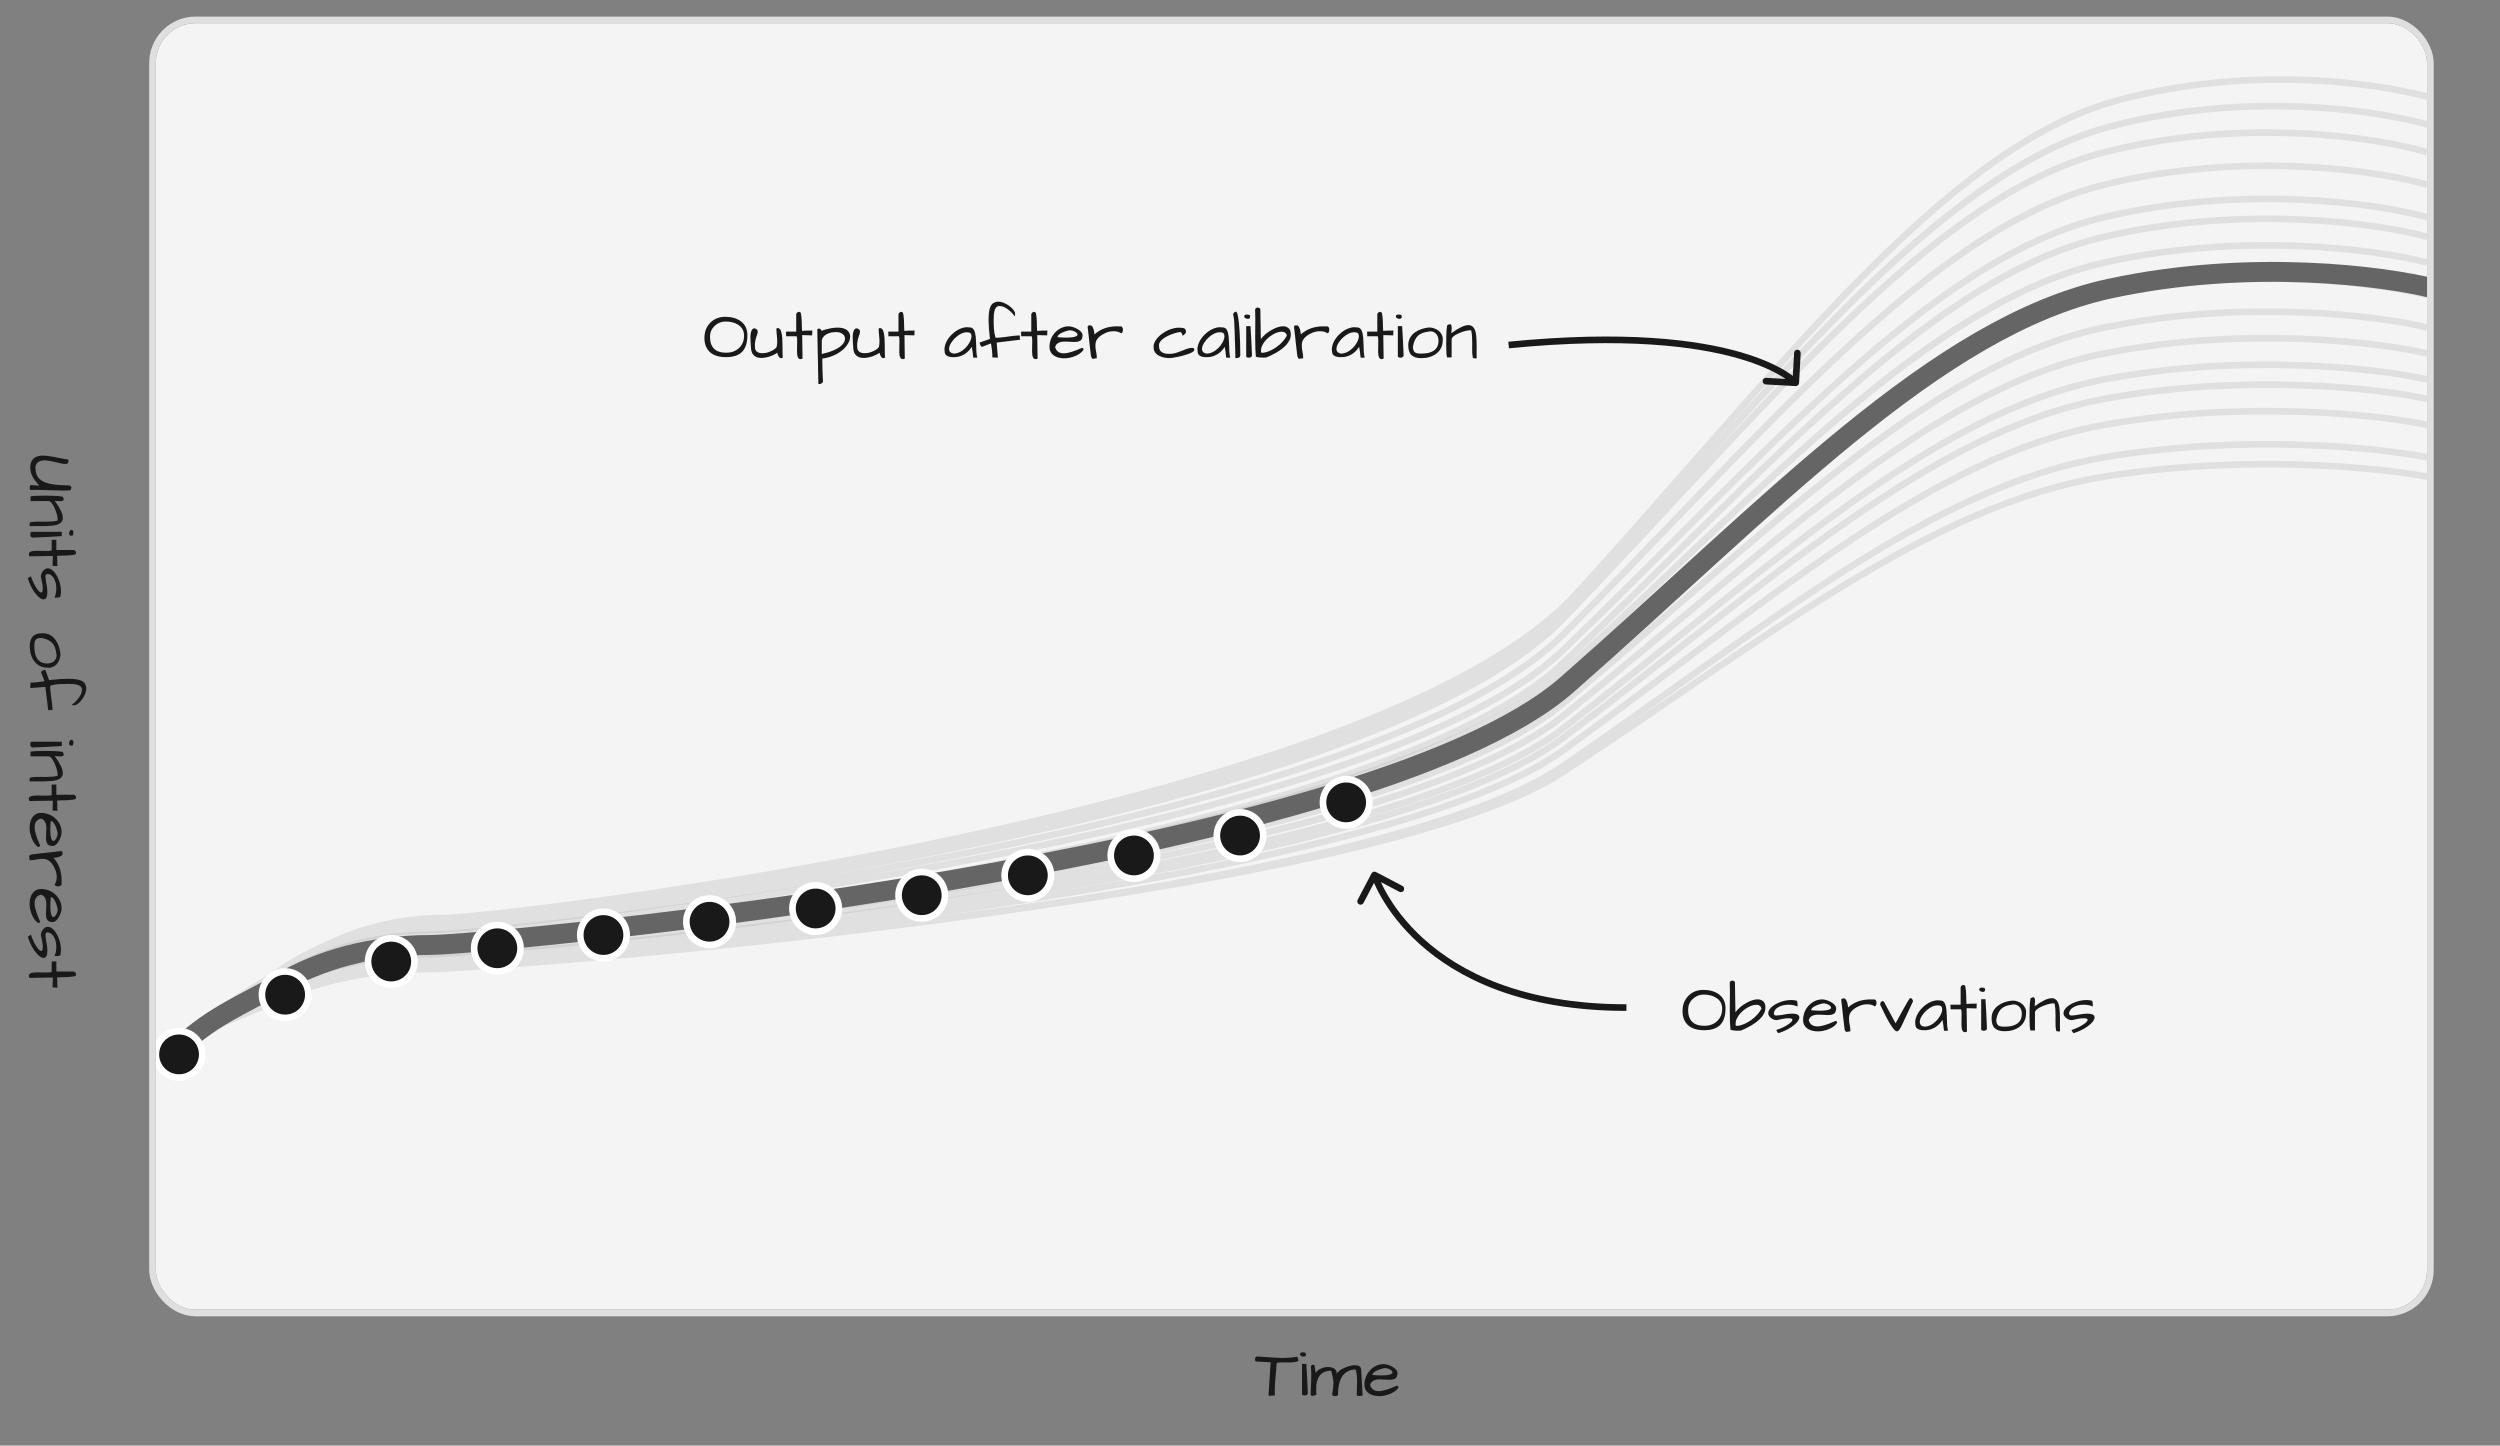 <svg width="377" height="218" viewBox="0 0 377 218" fill="none" xmlns="http://www.w3.org/2000/svg">
<rect x="0" y="0" width="377" height="218" fill="#808080" stroke="none"/>
<path d="M4.664 73.894C4.541 73.894 4.479 73.788 4.479 73.576C4.479 73.473 4.493 73.377 4.521 73.289C4.555 73.207 4.582 73.155 4.603 73.135L5.915 73.237C5.375 72.608 5.037 72.15 4.9 71.863C4.674 71.412 4.562 70.951 4.562 70.479C4.562 70.39 4.565 70.298 4.572 70.202C4.681 69.204 5.32 68.705 6.489 68.705C7.022 68.705 7.928 68.842 9.207 69.115C9.603 69.204 9.965 69.262 10.293 69.29C10.3 69.31 10.304 69.355 10.304 69.423C10.304 69.423 10.304 69.464 10.304 69.546C10.31 69.58 10.314 69.611 10.314 69.638C10.314 69.857 10.15 69.966 9.822 69.966C9.596 69.966 9.316 69.922 8.981 69.833C7.88 69.56 7.118 69.423 6.694 69.423C6.25 69.423 5.901 69.539 5.648 69.772C5.484 69.922 5.385 70.158 5.351 70.479C5.351 70.52 5.351 70.561 5.351 70.602C5.351 71.716 5.888 72.448 6.961 72.796C7.59 73.001 8.349 73.121 9.237 73.155C9.647 73.176 10.054 73.193 10.457 73.207C10.663 73.282 10.765 73.384 10.765 73.514C10.765 73.644 10.707 73.788 10.591 73.945C10.194 73.965 9.805 73.976 9.422 73.976L5.505 73.873C5.225 73.873 4.944 73.88 4.664 73.894ZM6.746 78.672C7.559 78.672 8.157 78.627 8.54 78.539C8.643 78.593 8.694 78.511 8.694 78.293C8.694 78.06 8.636 77.759 8.52 77.39C8.403 77.021 8.287 76.72 8.171 76.488C7.904 75.934 7.645 75.626 7.392 75.565H4.603V74.878C4.835 74.789 5.488 74.745 6.561 74.745C7.518 74.745 8.222 74.762 8.673 74.796C9.125 74.837 9.381 74.868 9.442 74.888C9.559 75.066 9.617 75.21 9.617 75.319C9.617 75.49 9.415 75.575 9.012 75.575C8.854 75.575 8.701 75.565 8.55 75.544C8.407 75.531 8.308 75.524 8.253 75.524C9.066 76.631 9.473 77.489 9.473 78.098C9.473 78.788 8.916 79.181 7.802 79.277C7.412 79.318 6.872 79.338 6.182 79.338L5.372 79.328C5.071 79.328 4.78 79.335 4.5 79.349C4.459 79.28 4.438 79.226 4.438 79.185C4.445 79.164 4.456 79.12 4.469 79.051C4.483 78.983 4.493 78.894 4.5 78.785C4.773 78.716 5.05 78.679 5.331 78.672C5.618 78.665 5.881 78.662 6.12 78.662L6.746 78.672ZM9.319 80.846C8.041 80.935 6.561 81.01 4.879 81.071C4.667 81.03 4.562 80.866 4.562 80.579C4.562 80.504 4.575 80.425 4.603 80.343C4.637 80.268 4.681 80.22 4.736 80.2H9.319V80.846ZM10.714 79.892C10.953 79.892 11.073 80.032 11.073 80.312C11.073 80.497 11.032 80.647 10.95 80.764C10.874 80.784 10.799 80.794 10.724 80.794C10.656 80.794 10.587 80.767 10.519 80.712C10.451 80.658 10.416 80.576 10.416 80.466C10.416 80.357 10.44 80.248 10.488 80.138C10.543 80.029 10.618 79.947 10.714 79.892ZM5.484 83.061L7.125 83.081C7.385 83.081 7.607 83.057 7.792 83.009V81.42L8.499 81.399V82.938H11.145C11.206 82.958 11.268 82.999 11.329 83.061C11.425 83.156 11.473 83.235 11.473 83.296C11.473 83.365 11.466 83.423 11.452 83.471C11.438 83.519 11.391 83.57 11.309 83.624C10.857 83.734 10.177 83.789 9.268 83.789C9.042 83.789 8.82 83.799 8.602 83.819C8.629 84.038 8.643 84.257 8.643 84.476C8.643 84.476 8.643 84.653 8.643 85.009C8.643 85.139 8.649 85.258 8.663 85.368L7.925 85.337L7.966 83.84L4.428 83.891C4.374 83.768 4.346 83.662 4.346 83.573C4.346 83.231 4.726 83.061 5.484 83.061ZM7.146 89.264C7.146 90.016 6.954 90.392 6.571 90.392C6.284 90.392 5.949 90.184 5.566 89.767C4.999 89.144 4.544 88.307 4.203 87.254C4.203 87.207 4.25 87.152 4.346 87.09C4.442 87.036 4.514 86.991 4.562 86.957C4.616 86.93 4.65 86.909 4.664 86.895C4.924 87.682 5.238 88.328 5.607 88.834C5.854 89.175 6.055 89.346 6.212 89.346C6.37 89.346 6.448 89.144 6.448 88.741C6.448 88.338 6.353 87.747 6.161 86.967C6.175 86.612 6.301 86.304 6.541 86.044C6.752 85.819 6.964 85.706 7.176 85.706C7.395 85.706 7.593 85.768 7.771 85.891C7.956 86.014 8.126 86.178 8.284 86.383C8.441 86.588 8.584 86.827 8.714 87.101C9.036 87.77 9.196 88.464 9.196 89.182C9.196 89.394 9.176 89.599 9.135 89.797C9.135 89.961 9.063 90.057 8.919 90.085C8.776 90.112 8.54 90.126 8.212 90.126C8.396 89.722 8.489 89.268 8.489 88.762C8.489 88.133 8.362 87.613 8.109 87.203C7.863 86.779 7.542 86.561 7.146 86.547C6.954 86.547 6.858 86.687 6.858 86.967L6.94 87.716C7.077 88.358 7.146 88.874 7.146 89.264ZM6.448 95.488C7.255 95.488 7.904 95.837 8.396 96.534C8.786 97.088 9.022 97.754 9.104 98.534C9.104 98.575 9.104 98.67 9.104 98.821C9.104 98.971 9.06 99.173 8.971 99.426C8.779 99.986 8.441 100.369 7.956 100.574C7.764 100.656 7.6 100.697 7.463 100.697C7.333 100.697 7.241 100.694 7.187 100.687C6.332 100.687 5.659 100.362 5.167 99.713C4.715 99.111 4.49 98.359 4.49 97.457C4.49 96.808 4.64 96.315 4.941 95.981C5.242 95.652 5.744 95.488 6.448 95.488ZM6.202 96.196C5.778 96.196 5.491 96.309 5.341 96.534C5.231 96.705 5.177 96.992 5.177 97.395C5.177 97.799 5.208 98.154 5.269 98.462C5.331 98.769 5.437 99.043 5.587 99.282C5.915 99.795 6.424 100.051 7.115 100.051C7.525 100.051 7.86 99.942 8.12 99.723C8.4 99.484 8.54 99.169 8.54 98.78C8.492 98.513 8.441 98.243 8.386 97.97C8.332 97.703 8.226 97.45 8.068 97.211C7.733 96.691 7.111 96.353 6.202 96.196ZM7.925 107.024C7.925 107.058 7.833 107.075 7.648 107.075C7.463 107.075 7.337 107.082 7.269 107.096L6.838 103.579L4.562 103.763L4.603 102.933C5.218 102.933 5.922 102.864 6.715 102.728L6.202 101.395C6.202 101.306 6.253 101.23 6.356 101.169C6.534 101.06 6.694 101.005 6.838 101.005L7.392 102.563C8.567 102.427 9.521 102.358 10.252 102.358C10.991 102.358 11.565 102.42 11.975 102.543C12.385 102.666 12.659 102.844 12.795 103.076C12.939 103.315 13.011 103.568 13.011 103.835C13.011 104.102 12.953 104.372 12.836 104.645C12.72 104.925 12.573 105.192 12.396 105.445C12.218 105.698 12.016 105.913 11.79 106.091C11.572 106.269 11.356 106.357 11.145 106.357C10.98 106.357 10.864 106.34 10.796 106.306C11.179 106.033 11.521 105.701 11.821 105.312C12.177 104.847 12.354 104.409 12.354 103.999C12.354 103.609 12.078 103.35 11.524 103.22C11.237 103.158 10.83 103.127 10.304 103.127C9.784 103.127 9.306 103.141 8.868 103.168C8.438 103.196 8.003 103.278 7.566 103.415C7.566 103.838 7.604 104.313 7.679 104.84C7.836 105.852 7.918 106.58 7.925 107.024ZM9.319 112.5C8.041 112.588 6.561 112.664 4.879 112.725C4.667 112.684 4.562 112.52 4.562 112.233C4.562 112.158 4.575 112.079 4.603 111.997C4.637 111.922 4.681 111.874 4.736 111.854H9.319V112.5ZM10.714 111.546C10.953 111.546 11.073 111.686 11.073 111.966C11.073 112.151 11.032 112.301 10.95 112.417C10.874 112.438 10.799 112.448 10.724 112.448C10.656 112.448 10.587 112.421 10.519 112.366C10.451 112.312 10.416 112.229 10.416 112.12C10.416 112.011 10.44 111.901 10.488 111.792C10.543 111.683 10.618 111.601 10.714 111.546ZM6.746 117.165C7.559 117.165 8.157 117.121 8.54 117.032C8.643 117.086 8.694 117.004 8.694 116.786C8.694 116.553 8.636 116.252 8.52 115.883C8.403 115.514 8.287 115.213 8.171 114.981C7.904 114.427 7.645 114.12 7.392 114.058H4.603V113.371C4.835 113.282 5.488 113.238 6.561 113.238C7.518 113.238 8.222 113.255 8.673 113.289C9.125 113.33 9.381 113.361 9.442 113.381C9.559 113.559 9.617 113.703 9.617 113.812C9.617 113.983 9.415 114.068 9.012 114.068C8.854 114.068 8.701 114.058 8.55 114.038C8.407 114.024 8.308 114.017 8.253 114.017C9.066 115.125 9.473 115.982 9.473 116.591C9.473 117.281 8.916 117.674 7.802 117.77C7.412 117.811 6.872 117.832 6.182 117.832L5.372 117.821C5.071 117.821 4.78 117.828 4.5 117.842C4.459 117.773 4.438 117.719 4.438 117.678C4.445 117.657 4.456 117.613 4.469 117.544C4.483 117.476 4.493 117.387 4.5 117.278C4.773 117.209 5.05 117.172 5.331 117.165C5.618 117.158 5.881 117.155 6.12 117.155L6.746 117.165ZM5.484 119.964L7.125 119.985C7.385 119.985 7.607 119.961 7.792 119.913L7.792 118.324L8.499 118.303V119.841H11.145C11.206 119.862 11.268 119.903 11.329 119.964C11.425 120.06 11.473 120.139 11.473 120.2C11.473 120.269 11.466 120.327 11.452 120.375C11.438 120.422 11.391 120.474 11.309 120.528C10.857 120.638 10.177 120.692 9.268 120.692C9.042 120.692 8.82 120.703 8.602 120.723C8.629 120.942 8.643 121.161 8.643 121.379C8.643 121.379 8.643 121.557 8.643 121.913C8.643 122.042 8.649 122.162 8.663 122.271L7.925 122.241L7.966 120.744L4.428 120.795C4.374 120.672 4.346 120.566 4.346 120.477C4.346 120.135 4.726 119.964 5.484 119.964ZM5.218 124.753C5.218 125.354 5.491 126.26 6.038 127.47C6.038 127.545 6.011 127.607 5.956 127.655C5.908 127.703 5.85 127.727 5.782 127.727C5.317 127.453 4.955 126.93 4.695 126.158C4.435 125.385 4.391 124.664 4.562 123.994C4.76 123.235 5.187 122.774 5.843 122.61C5.973 122.596 6.147 122.589 6.366 122.589C6.585 122.589 6.872 122.644 7.228 122.753C7.59 122.87 7.932 123.064 8.253 123.338C8.574 123.611 8.827 123.933 9.012 124.302C9.196 124.671 9.289 125.064 9.289 125.481C9.289 125.877 9.152 126.322 8.878 126.814C8.749 127.046 8.602 127.231 8.438 127.368C8.273 127.504 8.106 127.573 7.935 127.573C7.887 127.573 7.839 127.569 7.792 127.562C7.375 127.549 7.111 127.347 7.002 126.958C6.954 126.787 6.93 126.588 6.93 126.363L6.992 124.886C6.992 124.394 6.886 124.018 6.674 123.758C6.558 123.608 6.383 123.502 6.151 123.44C5.529 123.611 5.218 124.049 5.218 124.753ZM8.386 126.578C8.496 126.428 8.574 126.271 8.622 126.106C8.67 125.942 8.694 125.806 8.694 125.696C8.694 125.587 8.656 125.409 8.581 125.163C8.513 124.917 8.434 124.698 8.345 124.507C8.126 124.035 7.897 123.799 7.658 123.799C7.61 124.346 7.586 124.756 7.586 125.03C7.586 125.789 7.651 126.301 7.781 126.568C7.85 126.732 7.935 126.814 8.038 126.814C8.161 126.814 8.277 126.735 8.386 126.578ZM8.243 133.376C8.448 133.089 8.55 132.72 8.55 132.269C8.55 131.845 8.472 131.452 8.314 131.09C8.027 130.406 7.658 129.938 7.207 129.685C7.002 129.576 6.783 129.521 6.551 129.521C6.51 129.521 6.394 129.521 6.202 129.521C6.018 129.521 5.765 129.555 5.443 129.624C5.129 129.692 4.808 129.726 4.479 129.726C4.473 129.583 4.456 129.466 4.428 129.377C4.401 129.289 4.387 129.213 4.387 129.152C4.387 129.09 4.415 129.036 4.469 128.988C4.524 128.947 4.63 128.899 4.787 128.844C4.828 128.837 4.944 128.824 5.136 128.803C5.327 128.783 5.56 128.755 5.833 128.721C6.106 128.694 6.404 128.66 6.725 128.619C7.053 128.584 7.375 128.55 7.689 128.516C8.373 128.441 8.875 128.383 9.196 128.342C9.36 128.342 9.442 128.461 9.442 128.701C9.442 128.844 9.381 128.957 9.258 129.039C9.142 129.121 9.005 129.186 8.848 129.234C8.697 129.282 8.547 129.312 8.396 129.326C8.246 129.347 8.14 129.364 8.079 129.377C8.885 130.28 9.289 131.401 9.289 132.741C9.289 132.891 9.285 133.048 9.278 133.212C9.285 133.253 9.289 133.305 9.289 133.366C9.289 133.428 9.248 133.489 9.166 133.551C9.07 133.626 8.954 133.664 8.817 133.664C8.475 133.664 8.284 133.568 8.243 133.376ZM5.218 136.227C5.218 136.829 5.491 137.734 6.038 138.944C6.038 139.02 6.011 139.081 5.956 139.129C5.908 139.177 5.85 139.201 5.782 139.201C5.317 138.927 4.955 138.404 4.695 137.632C4.435 136.859 4.391 136.138 4.562 135.468C4.76 134.709 5.187 134.248 5.843 134.084C5.973 134.07 6.147 134.063 6.366 134.063C6.585 134.063 6.872 134.118 7.228 134.228C7.59 134.344 7.932 134.539 8.253 134.812C8.574 135.085 8.827 135.407 9.012 135.776C9.196 136.145 9.289 136.538 9.289 136.955C9.289 137.352 9.152 137.796 8.878 138.288C8.749 138.521 8.602 138.705 8.438 138.842C8.273 138.979 8.106 139.047 7.935 139.047C7.887 139.047 7.839 139.043 7.792 139.037C7.375 139.023 7.111 138.821 7.002 138.432C6.954 138.261 6.93 138.062 6.93 137.837L6.992 136.36C6.992 135.868 6.886 135.492 6.674 135.232C6.558 135.082 6.383 134.976 6.151 134.915C5.529 135.085 5.218 135.523 5.218 136.227ZM8.386 138.052C8.496 137.902 8.574 137.745 8.622 137.581C8.67 137.417 8.694 137.28 8.694 137.17C8.694 137.061 8.656 136.883 8.581 136.637C8.513 136.391 8.434 136.172 8.345 135.981C8.126 135.509 7.897 135.273 7.658 135.273C7.61 135.82 7.586 136.23 7.586 136.504C7.586 137.263 7.651 137.775 7.781 138.042C7.85 138.206 7.935 138.288 8.038 138.288C8.161 138.288 8.277 138.209 8.386 138.052ZM7.146 143.323C7.146 144.075 6.954 144.451 6.571 144.451C6.284 144.451 5.949 144.242 5.566 143.825C4.999 143.203 4.544 142.366 4.203 141.313C4.203 141.265 4.25 141.21 4.346 141.149C4.442 141.094 4.514 141.05 4.562 141.016C4.616 140.988 4.65 140.968 4.664 140.954C4.924 141.74 5.238 142.386 5.607 142.892C5.854 143.234 6.055 143.405 6.212 143.405C6.37 143.405 6.448 143.203 6.448 142.8C6.448 142.396 6.353 141.805 6.161 141.026C6.175 140.67 6.301 140.363 6.541 140.103C6.752 139.877 6.964 139.765 7.176 139.765C7.395 139.765 7.593 139.826 7.771 139.949C7.956 140.072 8.126 140.236 8.284 140.441C8.441 140.646 8.584 140.886 8.714 141.159C9.036 141.829 9.196 142.523 9.196 143.241C9.196 143.453 9.176 143.658 9.135 143.856C9.135 144.02 9.063 144.116 8.919 144.143C8.776 144.17 8.54 144.184 8.212 144.184C8.396 143.781 8.489 143.326 8.489 142.82C8.489 142.191 8.362 141.672 8.109 141.262C7.863 140.838 7.542 140.619 7.146 140.605C6.954 140.605 6.858 140.746 6.858 141.026L6.94 141.774C7.077 142.417 7.146 142.933 7.146 143.323ZM5.484 146.635L7.125 146.655C7.385 146.655 7.607 146.631 7.792 146.583V144.994L8.499 144.974V146.512H11.145C11.206 146.532 11.268 146.573 11.329 146.635C11.425 146.73 11.473 146.809 11.473 146.871C11.473 146.939 11.466 146.997 11.452 147.045C11.438 147.093 11.391 147.144 11.309 147.199C10.857 147.308 10.177 147.363 9.268 147.363C9.042 147.363 8.82 147.373 8.602 147.394C8.629 147.612 8.643 147.831 8.643 148.05C8.643 148.05 8.643 148.228 8.643 148.583C8.643 148.713 8.649 148.833 8.663 148.942L7.925 148.911L7.966 147.414L4.428 147.465C4.374 147.342 4.346 147.236 4.346 147.147C4.346 146.806 4.726 146.635 5.484 146.635Z" fill="#191919"/>
<g clip-path="url(#clip0_917_15945)">
<rect x="23.5" y="3.5" width="342.5" height="194" rx="6" fill="#F4F4F4"/>
<g opacity="0.3">
<g style="mix-blend-mode:plus-darker">
<path d="M26 159C31.443 153.986 36.565 152.483 42.328 149.474C48.09 146.466 56.094 144.459 64.738 144.459C73.382 144.459 205.284 133.429 235.699 109.863C266.113 86.296 291.085 62.229 317.337 57.215C338.339 53.204 358.53 55.544 366 57.215" stroke="#B1B1B1"/>
</g>
<g style="mix-blend-mode:plus-darker">
<path d="M26 159C31.443 154.131 36.565 152.671 42.328 149.749C48.09 146.827 56.094 144.879 64.738 144.879C73.382 144.879 205.284 134.166 235.699 111.28C266.113 88.394 291.085 65.02 317.337 60.151C338.339 56.255 358.53 58.528 366 60.151" stroke="#B1B1B1"/>
</g>
<g style="mix-blend-mode:plus-darker">
<path d="M26 159C31.443 154.323 36.565 152.921 42.328 150.115C48.09 147.309 56.094 145.438 64.738 145.438C73.382 145.438 205.284 135.15 235.699 113.17C266.113 91.19 291.085 68.742 317.337 64.066C338.339 60.325 358.53 62.507 366 64.066" stroke="#B1B1B1"/>
</g>
<g style="mix-blend-mode:plus-darker">
<path d="M26 159C31.443 154.564 36.565 153.235 42.328 150.573C48.09 147.912 56.094 146.137 64.738 146.137C73.382 146.137 205.284 136.379 235.699 115.532C266.113 94.685 291.085 73.395 317.337 68.959C338.339 65.411 358.53 67.481 366 68.959" stroke="#B1B1B1"/>
</g>
<g style="mix-blend-mode:plus-darker">
<path d="M26 158C31.443 153.757 36.565 152.485 42.328 149.94C48.09 147.394 56.094 145.696 64.738 145.696C73.382 145.696 205.284 136.363 235.699 116.422C266.113 96.482 291.085 76.117 317.337 71.874C338.339 68.48 358.53 70.46 366 71.874" stroke="#B1B1B1"/>
</g>
</g>
<g opacity="0.3">
<g style="mix-blend-mode:plus-darker">
<path d="M26 159C31.443 153.118 36.565 151.355 42.328 147.826C48.09 144.296 56.094 141.942 64.738 141.942C73.382 141.942 205.284 129.003 235.699 101.358C266.113 73.713 291.085 45.48 317.337 39.598C338.339 34.893 358.53 37.638 366 39.598" stroke="#B1B1B1"/>
</g>
</g>
<g opacity="0.3">
<g style="mix-blend-mode:plus-darker">
<path d="M26 160C31.443 153.877 36.565 152.041 42.328 148.368C48.09 144.694 56.094 142.243 64.738 142.243C73.382 142.243 205.284 128.774 235.699 99.996C266.113 71.218 291.085 41.828 317.337 35.705C338.339 30.806 358.53 33.664 366 35.705" stroke="#B1B1B1"/>
</g>
</g>
<g opacity="0.3">
<g style="mix-blend-mode:plus-darker">
<path d="M26 159C31.443 152.781 36.565 150.916 42.328 147.184C48.09 143.453 56.094 140.964 64.738 140.964C73.382 140.964 205.284 127.282 235.699 98.051C266.113 68.82 291.085 38.967 317.337 32.747C338.339 27.772 358.53 30.674 366 32.747" stroke="#B1B1B1"/>
</g>
</g>
<g opacity="0.3">
<g style="mix-blend-mode:plus-darker">
<path d="M26 159C31.443 152.54 36.565 150.603 42.328 146.726C48.09 142.85 56.094 140.265 64.738 140.265C73.382 140.265 205.284 126.053 235.699 95.688C266.113 65.324 291.085 34.314 317.337 27.854C338.339 22.685 358.53 25.7 366 27.854" stroke="#B1B1B1"/>
</g>
<g style="mix-blend-mode:plus-darker">
<path d="M26 159C31.443 152.298 36.565 150.289 42.328 146.269C48.09 142.248 56.094 139.566 64.738 139.566C73.382 139.566 205.284 124.823 235.699 93.326C266.113 61.829 291.085 29.662 317.337 22.96C338.339 17.599 358.53 20.726 366 22.96" stroke="#B1B1B1"/>
</g>
<g style="mix-blend-mode:plus-darker">
<path d="M27 159C32.443 152.106 37.565 150.039 43.328 145.902C49.09 141.766 57.094 139.006 65.738 139.006C74.382 139.006 206.284 123.84 236.699 91.436C267.113 59.033 292.085 25.94 318.337 19.045C339.339 13.53 359.53 16.747 367 19.045" stroke="#B1B1B1"/>
</g>
<g style="mix-blend-mode:plus-darker">
<path d="M28 159C33.443 151.913 38.565 149.788 44.328 145.536C50.09 141.283 58.094 138.447 66.738 138.447C75.382 138.447 207.284 122.856 237.699 89.546C268.113 56.236 293.085 22.218 319.337 15.131C340.339 9.461 360.53 12.768 368 15.131" stroke="#B1B1B1"/>
</g>
</g>
<g opacity="0.3">
<g style="mix-blend-mode:plus-darker">
<path d="M26 159C31.443 153.793 36.565 152.232 42.328 149.108C48.09 145.984 56.094 143.9 64.738 143.9C73.382 143.9 205.284 132.445 235.699 107.973C266.113 83.5 291.085 58.507 317.337 53.3C338.339 49.135 358.53 51.564 366 53.3" stroke="#B1B1B1"/>
</g>
</g>
<g opacity="0.3">
<g style="mix-blend-mode:plus-darker">
<path d="M26 159C31.443 153.6 36.565 151.981 42.328 148.742C48.09 145.502 56.094 143.341 64.738 143.341C73.382 143.341 205.284 131.462 235.699 106.083C266.113 80.704 291.085 54.785 317.337 49.385C338.339 45.065 358.53 47.585 366 49.385" stroke="#B1B1B1"/>
</g>
</g>
<g opacity="0.3">
<path d="M26 159C31.443 153.359 36.565 151.668 42.328 148.284C48.09 144.899 56.094 142.642 64.738 142.642C73.382 142.642 205.284 130.232 235.699 103.72C266.113 77.209 291.085 50.133 317.337 44.492C338.339 39.979 358.53 42.611 366 44.492" stroke="#B1B1B1"/>
</g>
<path d="M26 159C31.459 153.311 36.596 151.605 42.376 148.192C48.155 144.779 56.183 142.502 64.852 142.502C73.522 142.502 205.812 129.987 236.315 103.248C266.819 76.51 291.864 49.202 318.194 43.513C339.258 38.962 359.508 41.617 367 43.513" stroke="#656565" stroke-width="3"/>
<path d="M106.472 52.277C106.308 51.908 106.226 51.474 106.226 50.975C106.226 50.476 106.304 50.035 106.461 49.652C106.625 49.263 106.848 48.928 107.128 48.648C107.723 48.066 108.468 47.776 109.363 47.776C110.3 47.776 111.072 47.991 111.681 48.422C112.364 48.914 112.706 49.618 112.706 50.534C112.706 51.669 112.443 52.506 111.917 53.046C111.397 53.586 110.583 53.856 109.476 53.856C107.938 53.856 106.937 53.33 106.472 52.277ZM107.066 50.77C107.066 52.383 107.88 53.19 109.507 53.19C110.307 53.19 110.956 52.951 111.455 52.472C111.954 52.001 112.204 51.382 112.204 50.616C112.204 49.898 111.906 49.352 111.312 48.976C110.806 48.648 110.167 48.483 109.394 48.483C108.779 48.483 108.235 48.706 107.764 49.15C107.299 49.594 107.066 50.134 107.066 50.77ZM113.26 52.636C113.26 52.527 113.25 52.377 113.229 52.185C113.215 51.987 113.202 51.772 113.188 51.539C113.174 51.307 113.167 51.071 113.167 50.831C113.167 50.592 113.188 50.373 113.229 50.175C113.318 49.731 113.502 49.509 113.783 49.509C113.974 49.563 114.101 49.632 114.162 49.714C114.23 49.796 114.265 49.898 114.265 50.022C114.265 50.138 114.234 50.285 114.172 50.462C113.947 51.057 113.834 51.594 113.834 52.072C113.834 52.23 113.844 52.397 113.865 52.575C113.974 53.033 114.35 53.262 114.993 53.262C115.328 53.262 115.646 53.204 115.946 53.087C116.521 52.876 116.91 52.626 117.115 52.339C117.177 52.024 117.208 51.751 117.208 51.519C117.208 51.279 117.197 51.067 117.177 50.883C117.163 50.698 117.143 50.497 117.115 50.278C117.095 50.052 117.081 49.806 117.074 49.54C117.163 49.498 117.249 49.478 117.331 49.478C117.419 49.478 117.508 49.523 117.597 49.611C117.693 49.7 117.771 49.868 117.833 50.114C117.901 50.36 117.946 50.65 117.966 50.985C117.987 51.313 117.997 51.655 117.997 52.011C118.004 52.366 118.007 52.711 118.007 53.046C118.007 53.374 118.021 53.658 118.048 53.898C117.966 53.973 117.888 54.01 117.812 54.01C117.539 54.01 117.337 53.737 117.208 53.19C117.119 53.265 116.968 53.357 116.756 53.467C116.305 53.713 115.772 53.877 115.157 53.959C115.041 53.973 114.911 53.98 114.767 53.98C114.624 53.98 114.442 53.952 114.224 53.898C114.012 53.843 113.81 53.716 113.619 53.518C113.427 53.32 113.308 53.026 113.26 52.636ZM120.191 53.016L120.212 51.375C120.212 51.115 120.188 50.893 120.14 50.709H118.551L118.53 50.001H120.068V47.355C120.089 47.294 120.13 47.232 120.191 47.171C120.287 47.075 120.366 47.027 120.427 47.027C120.496 47.027 120.554 47.034 120.602 47.048C120.649 47.062 120.701 47.109 120.755 47.191C120.865 47.643 120.919 48.323 120.919 49.232C120.919 49.458 120.93 49.68 120.95 49.898C121.169 49.871 121.388 49.857 121.606 49.857C121.606 49.857 121.784 49.857 122.14 49.857C122.27 49.857 122.389 49.851 122.499 49.837L122.468 50.575L120.971 50.534L121.022 54.072C120.899 54.127 120.793 54.154 120.704 54.154C120.362 54.154 120.191 53.774 120.191 53.016ZM123.873 49.888C124.802 49.567 125.605 49.406 126.282 49.406C127.144 49.406 127.718 49.632 128.005 50.083C128.135 50.295 128.2 50.524 128.2 50.77C128.2 51.112 128.09 51.464 127.872 51.826C127.66 52.188 127.376 52.517 127.021 52.81C126.193 53.487 125.188 53.908 124.006 54.072C124.006 54.147 124.006 54.267 124.006 54.431C124.013 54.602 124.016 54.79 124.016 54.995C124.023 55.2 124.026 55.419 124.026 55.651C124.033 55.883 124.04 56.105 124.047 56.317C124.067 56.844 124.081 57.145 124.088 57.22C124.102 57.295 124.108 57.356 124.108 57.404C124.108 57.575 124.054 57.702 123.944 57.784C123.835 57.873 123.691 57.917 123.514 57.917C123.479 57.917 123.445 57.917 123.411 57.917L123.247 49.673C123.309 49.584 123.391 49.543 123.493 49.55C123.596 49.557 123.678 49.584 123.739 49.632C123.801 49.68 123.845 49.765 123.873 49.888ZM126.867 50.247C126.641 50.131 126.398 50.073 126.139 50.073C125.886 50.073 125.633 50.097 125.38 50.145C124.806 50.254 124.382 50.497 124.108 50.873C123.985 51.05 123.924 51.269 123.924 51.529C123.924 51.556 123.924 51.584 123.924 51.611V53.385C125.332 53.07 126.33 52.633 126.918 52.072C127.26 51.751 127.431 51.419 127.431 51.078C127.431 50.715 127.243 50.438 126.867 50.247ZM128.682 52.636C128.682 52.527 128.671 52.377 128.651 52.185C128.637 51.987 128.624 51.772 128.61 51.539C128.596 51.307 128.589 51.071 128.589 50.831C128.589 50.592 128.61 50.373 128.651 50.175C128.74 49.731 128.924 49.509 129.205 49.509C129.396 49.563 129.522 49.632 129.584 49.714C129.652 49.796 129.687 49.898 129.687 50.022C129.687 50.138 129.656 50.285 129.594 50.462C129.369 51.057 129.256 51.594 129.256 52.072C129.256 52.23 129.266 52.397 129.287 52.575C129.396 53.033 129.772 53.262 130.415 53.262C130.75 53.262 131.067 53.204 131.368 53.087C131.942 52.876 132.332 52.626 132.537 52.339C132.599 52.024 132.629 51.751 132.629 51.519C132.629 51.279 132.619 51.067 132.599 50.883C132.585 50.698 132.564 50.497 132.537 50.278C132.517 50.052 132.503 49.806 132.496 49.54C132.585 49.498 132.67 49.478 132.752 49.478C132.841 49.478 132.93 49.523 133.019 49.611C133.115 49.7 133.193 49.868 133.255 50.114C133.323 50.36 133.368 50.65 133.388 50.985C133.409 51.313 133.419 51.655 133.419 52.011C133.426 52.366 133.429 52.711 133.429 53.046C133.429 53.374 133.443 53.658 133.47 53.898C133.388 53.973 133.31 54.01 133.234 54.01C132.961 54.01 132.759 53.737 132.629 53.19C132.541 53.265 132.39 53.357 132.178 53.467C131.727 53.713 131.194 53.877 130.579 53.959C130.462 53.973 130.333 53.98 130.189 53.98C130.045 53.98 129.864 53.952 129.646 53.898C129.434 53.843 129.232 53.716 129.041 53.518C128.849 53.32 128.729 53.026 128.682 52.636ZM135.613 53.016L135.634 51.375C135.634 51.115 135.61 50.893 135.562 50.709H133.973L133.952 50.001H135.49V47.355C135.511 47.294 135.552 47.232 135.613 47.171C135.709 47.075 135.788 47.027 135.849 47.027C135.917 47.027 135.976 47.034 136.023 47.048C136.071 47.062 136.123 47.109 136.177 47.191C136.287 47.643 136.341 48.323 136.341 49.232C136.341 49.458 136.352 49.68 136.372 49.898C136.591 49.871 136.81 49.857 137.028 49.857C137.028 49.857 137.206 49.857 137.562 49.857C137.691 49.857 137.811 49.851 137.92 49.837L137.89 50.575L136.393 50.534L136.444 54.072C136.321 54.127 136.215 54.154 136.126 54.154C135.784 54.154 135.613 53.774 135.613 53.016ZM146.544 52.298C146.031 53.105 145.348 53.603 144.493 53.795C144.295 53.836 144.114 53.856 143.95 53.856C143.792 53.856 143.659 53.856 143.55 53.856C143.447 53.85 143.331 53.833 143.201 53.805C143.071 53.778 142.952 53.733 142.842 53.672C142.589 53.528 142.463 53.327 142.463 53.067C142.436 52.944 142.422 52.807 142.422 52.657C142.422 52.499 142.456 52.294 142.524 52.041C142.593 51.789 142.716 51.515 142.894 51.221C143.078 50.927 143.3 50.657 143.56 50.411C144.1 49.892 144.685 49.557 145.313 49.406C145.498 49.365 145.666 49.345 145.816 49.345C145.973 49.345 146.113 49.355 146.236 49.376C146.633 49.376 146.899 49.645 147.036 50.185C147.125 50.527 147.176 51.006 147.19 51.621C147.21 52.23 147.228 52.701 147.241 53.036C147.262 53.364 147.306 53.665 147.375 53.938H146.77C146.742 53.754 146.722 53.59 146.708 53.446C146.694 53.303 146.681 53.169 146.667 53.046C146.633 52.759 146.592 52.51 146.544 52.298ZM146.503 50.709C146.503 50.312 146.308 50.114 145.918 50.114C145.871 50.107 145.823 50.103 145.775 50.103C145.276 50.103 144.75 50.343 144.196 50.821C143.936 51.04 143.714 51.286 143.529 51.56C143.256 51.949 143.119 52.298 143.119 52.605C143.119 53.009 143.352 53.248 143.816 53.323C144.432 53.31 145.02 53.029 145.58 52.482C145.819 52.243 146.018 51.983 146.175 51.703C146.394 51.327 146.503 50.996 146.503 50.709ZM153.742 50.575C153.776 50.575 153.793 50.667 153.793 50.852C153.793 51.037 153.8 51.163 153.814 51.231L150.297 51.662L150.481 53.938L149.651 53.898C149.651 53.282 149.583 52.578 149.446 51.785L148.113 52.298C148.024 52.298 147.949 52.247 147.887 52.144C147.778 51.966 147.723 51.806 147.723 51.662L149.282 51.108C149.145 49.933 149.077 48.979 149.077 48.248C149.077 47.509 149.138 46.935 149.261 46.525C149.384 46.115 149.562 45.841 149.794 45.705C150.034 45.561 150.287 45.489 150.553 45.489C150.82 45.489 151.09 45.547 151.363 45.664C151.644 45.78 151.91 45.927 152.163 46.105C152.416 46.282 152.631 46.484 152.809 46.709C152.987 46.928 153.076 47.144 153.076 47.355C153.076 47.52 153.059 47.636 153.024 47.704C152.751 47.321 152.419 46.98 152.03 46.679C151.565 46.323 151.127 46.145 150.717 46.145C150.328 46.145 150.068 46.422 149.938 46.976C149.876 47.263 149.846 47.67 149.846 48.196C149.846 48.716 149.859 49.194 149.887 49.632C149.914 50.062 149.996 50.497 150.133 50.934C150.557 50.934 151.032 50.897 151.558 50.821C152.57 50.664 153.298 50.582 153.742 50.575ZM155.639 53.016L155.66 51.375C155.66 51.115 155.636 50.893 155.588 50.709H153.999L153.978 50.001H155.516V47.355C155.537 47.294 155.578 47.232 155.639 47.171C155.735 47.075 155.813 47.027 155.875 47.027C155.943 47.027 156.001 47.034 156.049 47.048C156.097 47.062 156.148 47.109 156.203 47.191C156.312 47.643 156.367 48.323 156.367 49.232C156.367 49.458 156.377 49.68 156.398 49.898C156.617 49.871 156.835 49.857 157.054 49.857C157.054 49.857 157.232 49.857 157.587 49.857C157.717 49.857 157.837 49.851 157.946 49.837L157.916 50.575L156.418 50.534L156.47 54.072C156.347 54.127 156.241 54.154 156.152 54.154C155.81 54.154 155.639 53.774 155.639 53.016ZM160.428 53.282C161.029 53.282 161.935 53.009 163.145 52.462C163.22 52.462 163.282 52.489 163.33 52.544C163.377 52.592 163.401 52.65 163.401 52.718C163.128 53.183 162.605 53.545 161.833 53.805C161.06 54.065 160.339 54.109 159.669 53.938C158.91 53.74 158.449 53.313 158.285 52.657C158.271 52.527 158.264 52.352 158.264 52.134C158.264 51.915 158.319 51.628 158.428 51.273C158.544 50.91 158.739 50.568 159.013 50.247C159.286 49.926 159.607 49.673 159.977 49.488C160.346 49.304 160.739 49.211 161.156 49.211C161.552 49.211 161.997 49.348 162.489 49.622C162.721 49.752 162.906 49.898 163.042 50.062C163.179 50.227 163.248 50.394 163.248 50.565C163.248 50.613 163.244 50.661 163.237 50.709C163.224 51.126 163.022 51.389 162.632 51.498C162.461 51.546 162.263 51.57 162.038 51.57L160.561 51.508C160.069 51.508 159.693 51.614 159.433 51.826C159.283 51.942 159.177 52.117 159.115 52.349C159.286 52.971 159.724 53.282 160.428 53.282ZM162.253 50.114C162.103 50.004 161.945 49.926 161.781 49.878C161.617 49.83 161.48 49.806 161.371 49.806C161.262 49.806 161.084 49.844 160.838 49.919C160.592 49.987 160.373 50.066 160.182 50.155C159.71 50.373 159.474 50.602 159.474 50.842C160.021 50.89 160.431 50.914 160.705 50.914C161.463 50.914 161.976 50.849 162.243 50.719C162.407 50.65 162.489 50.565 162.489 50.462C162.489 50.339 162.41 50.223 162.253 50.114ZM169.051 50.257C168.764 50.052 168.395 49.95 167.944 49.95C167.52 49.95 167.127 50.028 166.765 50.185C166.081 50.473 165.613 50.842 165.36 51.293C165.25 51.498 165.196 51.717 165.196 51.949C165.196 51.99 165.196 52.106 165.196 52.298C165.196 52.482 165.23 52.735 165.298 53.057C165.367 53.371 165.401 53.692 165.401 54.02C165.257 54.027 165.141 54.044 165.052 54.072C164.963 54.099 164.888 54.113 164.827 54.113C164.765 54.113 164.71 54.085 164.663 54.031C164.622 53.976 164.574 53.87 164.519 53.713C164.512 53.672 164.499 53.556 164.478 53.364C164.458 53.173 164.43 52.94 164.396 52.667C164.369 52.394 164.334 52.096 164.293 51.775C164.259 51.447 164.225 51.126 164.191 50.811C164.116 50.127 164.058 49.625 164.017 49.304C164.017 49.14 164.136 49.058 164.375 49.058C164.519 49.058 164.632 49.119 164.714 49.242C164.796 49.358 164.861 49.495 164.909 49.652C164.957 49.803 164.987 49.953 165.001 50.103C165.021 50.254 165.039 50.36 165.052 50.421C165.955 49.615 167.076 49.211 168.416 49.211C168.566 49.211 168.723 49.215 168.887 49.222C168.928 49.215 168.979 49.211 169.041 49.211C169.103 49.211 169.164 49.252 169.226 49.334C169.301 49.43 169.338 49.546 169.338 49.683C169.338 50.025 169.243 50.216 169.051 50.257ZM178.157 52.923C178.437 52.807 178.71 52.701 178.977 52.605C179.244 52.51 179.497 52.462 179.736 52.462C179.982 52.462 180.105 52.537 180.105 52.688C180.105 52.722 180.095 52.776 180.074 52.852C180.061 52.92 179.968 53.005 179.797 53.108C179.633 53.204 179.428 53.296 179.182 53.385C178.943 53.474 178.68 53.556 178.393 53.631C178.105 53.706 177.825 53.771 177.552 53.826C176.984 53.942 176.581 54 176.342 54C176.103 54 175.843 53.973 175.562 53.918C175.289 53.863 175.033 53.774 174.793 53.651C174.24 53.364 173.963 52.94 173.963 52.38C173.963 52.339 173.963 52.257 173.963 52.134C173.963 52.011 174.014 51.836 174.117 51.611C174.219 51.378 174.373 51.149 174.578 50.924C174.783 50.691 175.022 50.48 175.296 50.288C175.87 49.878 176.472 49.611 177.101 49.488C177.319 49.44 177.5 49.416 177.644 49.416C177.794 49.416 177.917 49.42 178.013 49.427C178.109 49.427 178.208 49.434 178.311 49.447C178.413 49.454 178.502 49.478 178.577 49.519C178.755 49.608 178.844 49.782 178.844 50.042C178.844 50.206 178.728 50.367 178.495 50.524C178.434 50.565 178.379 50.602 178.331 50.637C178.297 50.48 178.252 50.346 178.198 50.237C178.143 50.127 178.023 50.073 177.839 50.073C177.032 50.244 176.338 50.5 175.757 50.842C175.101 51.231 174.773 51.642 174.773 52.072C174.773 52.12 174.776 52.171 174.783 52.226C174.783 52.664 174.951 52.975 175.286 53.159C175.539 53.296 175.863 53.364 176.26 53.364C176.663 53.364 177.012 53.32 177.306 53.231C177.6 53.135 177.883 53.033 178.157 52.923ZM184.688 52.298C184.176 53.105 183.492 53.603 182.638 53.795C182.439 53.836 182.258 53.856 182.094 53.856C181.937 53.856 181.804 53.856 181.694 53.856C181.592 53.85 181.476 53.833 181.346 53.805C181.216 53.778 181.096 53.733 180.987 53.672C180.734 53.528 180.607 53.327 180.607 53.067C180.58 52.944 180.566 52.807 180.566 52.657C180.566 52.499 180.601 52.294 180.669 52.041C180.737 51.789 180.86 51.515 181.038 51.221C181.223 50.927 181.445 50.657 181.705 50.411C182.245 49.892 182.829 49.557 183.458 49.406C183.643 49.365 183.81 49.345 183.96 49.345C184.118 49.345 184.258 49.355 184.381 49.376C184.777 49.376 185.044 49.645 185.181 50.185C185.27 50.527 185.321 51.006 185.334 51.621C185.355 52.23 185.372 52.701 185.386 53.036C185.406 53.364 185.451 53.665 185.519 53.938H184.914C184.887 53.754 184.866 53.59 184.853 53.446C184.839 53.303 184.825 53.169 184.812 53.046C184.777 52.759 184.736 52.51 184.688 52.298ZM184.647 50.709C184.647 50.312 184.453 50.114 184.063 50.114C184.015 50.107 183.967 50.103 183.919 50.103C183.42 50.103 182.894 50.343 182.34 50.821C182.081 51.04 181.858 51.286 181.674 51.56C181.4 51.949 181.264 52.298 181.264 52.605C181.264 53.009 181.496 53.248 181.961 53.323C182.576 53.31 183.164 53.029 183.725 52.482C183.964 52.243 184.162 51.983 184.319 51.703C184.538 51.327 184.647 50.996 184.647 50.709ZM186.186 50.022C186.172 49.652 186.158 49.324 186.145 49.037C186.131 48.743 186.121 48.528 186.114 48.391C186.114 48.248 186.059 47.902 185.95 47.355C186.011 47.273 186.069 47.195 186.124 47.12C186.186 47.044 186.271 47.007 186.38 47.007C186.62 47.007 186.804 48.015 186.934 50.032C187.002 51.201 187.037 52.37 187.037 53.539C187.037 53.853 186.818 54.01 186.38 54.01L186.298 54C186.298 53.645 186.288 53.19 186.268 52.636C186.247 52.083 186.23 51.601 186.216 51.19C186.209 50.78 186.199 50.391 186.186 50.022ZM188.575 49.181C188.664 50.459 188.739 51.939 188.8 53.621C188.759 53.833 188.595 53.938 188.308 53.938C188.233 53.938 188.154 53.925 188.072 53.898C187.997 53.863 187.949 53.819 187.929 53.764V49.181H188.575ZM187.621 47.786C187.621 47.547 187.761 47.427 188.042 47.427C188.226 47.427 188.376 47.468 188.493 47.55C188.513 47.626 188.523 47.701 188.523 47.776C188.523 47.844 188.496 47.913 188.441 47.981C188.387 48.049 188.305 48.084 188.195 48.084C188.086 48.084 187.977 48.06 187.867 48.012C187.758 47.957 187.676 47.882 187.621 47.786ZM189.303 48.053L189.272 46.73C189.272 46.621 189.31 46.535 189.385 46.474C189.46 46.412 189.552 46.381 189.662 46.381C189.771 46.381 189.87 46.412 189.959 46.474C190.048 46.528 190.082 46.607 190.062 46.709L190.133 51.139C190.564 50.565 191.145 50.083 191.876 49.693C192.485 49.365 193.018 49.201 193.476 49.201C193.879 49.201 194.19 49.331 194.409 49.591C194.573 49.796 194.655 50.069 194.655 50.411C194.655 50.746 194.59 51.04 194.46 51.293C194.337 51.539 194.173 51.778 193.968 52.011C193.763 52.236 193.527 52.448 193.261 52.647C192.994 52.845 192.724 53.023 192.451 53.18C191.931 53.48 191.418 53.73 190.913 53.928C190.872 53.915 190.803 53.911 190.708 53.918C190.612 53.925 190.496 53.928 190.359 53.928C189.99 53.928 189.665 53.884 189.385 53.795C189.316 53.145 189.282 52.158 189.282 50.831L189.303 48.053ZM190.164 53.087C190.164 53.163 190.232 53.2 190.369 53.2C190.513 53.2 190.687 53.173 190.892 53.118C191.097 53.063 191.343 52.971 191.63 52.841C191.924 52.705 192.218 52.53 192.512 52.318C193.196 51.833 193.712 51.262 194.061 50.606C193.972 50.216 193.705 50.022 193.261 50.022C192.857 50.022 192.403 50.172 191.897 50.473C191.179 50.903 190.667 51.437 190.359 52.072C190.229 52.325 190.164 52.581 190.164 52.841C190.164 52.91 190.164 52.964 190.164 53.005C190.164 53.046 190.164 53.074 190.164 53.087ZM200.172 50.257C199.885 50.052 199.516 49.95 199.064 49.95C198.641 49.95 198.248 50.028 197.885 50.185C197.202 50.473 196.733 50.842 196.48 51.293C196.371 51.498 196.316 51.717 196.316 51.949C196.316 51.99 196.316 52.106 196.316 52.298C196.316 52.482 196.351 52.735 196.419 53.057C196.487 53.371 196.521 53.692 196.521 54.02C196.378 54.027 196.262 54.044 196.173 54.072C196.084 54.099 196.009 54.113 195.947 54.113C195.886 54.113 195.831 54.085 195.783 54.031C195.742 53.976 195.694 53.87 195.64 53.713C195.633 53.672 195.619 53.556 195.599 53.364C195.578 53.173 195.551 52.94 195.517 52.667C195.489 52.394 195.455 52.096 195.414 51.775C195.38 51.447 195.346 51.126 195.312 50.811C195.236 50.127 195.178 49.625 195.137 49.304C195.137 49.14 195.257 49.058 195.496 49.058C195.64 49.058 195.752 49.119 195.834 49.242C195.917 49.358 195.981 49.495 196.029 49.652C196.077 49.803 196.108 49.953 196.122 50.103C196.142 50.254 196.159 50.36 196.173 50.421C197.075 49.615 198.196 49.211 199.536 49.211C199.687 49.211 199.844 49.215 200.008 49.222C200.049 49.215 200.1 49.211 200.162 49.211C200.223 49.211 200.285 49.252 200.346 49.334C200.421 49.43 200.459 49.546 200.459 49.683C200.459 50.025 200.363 50.216 200.172 50.257ZM204.96 52.298C204.448 53.105 203.764 53.603 202.91 53.795C202.711 53.836 202.53 53.856 202.366 53.856C202.209 53.856 202.076 53.856 201.966 53.856C201.864 53.85 201.748 53.833 201.618 53.805C201.488 53.778 201.368 53.733 201.259 53.672C201.006 53.528 200.879 53.327 200.879 53.067C200.852 52.944 200.838 52.807 200.838 52.657C200.838 52.499 200.873 52.294 200.941 52.041C201.009 51.789 201.132 51.515 201.31 51.221C201.495 50.927 201.717 50.657 201.977 50.411C202.517 49.892 203.101 49.557 203.73 49.406C203.915 49.365 204.082 49.345 204.232 49.345C204.39 49.345 204.53 49.355 204.653 49.376C205.049 49.376 205.316 49.645 205.453 50.185C205.542 50.527 205.593 51.006 205.606 51.621C205.627 52.23 205.644 52.701 205.658 53.036C205.678 53.364 205.723 53.665 205.791 53.938H205.186C205.159 53.754 205.138 53.59 205.125 53.446C205.111 53.303 205.097 53.169 205.083 53.046C205.049 52.759 205.008 52.51 204.96 52.298ZM204.919 50.709C204.919 50.312 204.725 50.114 204.335 50.114C204.287 50.107 204.239 50.103 204.191 50.103C203.692 50.103 203.166 50.343 202.612 50.821C202.353 51.04 202.13 51.286 201.946 51.56C201.672 51.949 201.536 52.298 201.536 52.605C201.536 53.009 201.768 53.248 202.233 53.323C202.848 53.31 203.436 53.029 203.997 52.482C204.236 52.243 204.434 51.983 204.591 51.703C204.81 51.327 204.919 50.996 204.919 50.709ZM207.821 53.016L207.842 51.375C207.842 51.115 207.818 50.893 207.77 50.709H206.181L206.16 50.001H207.698V47.355C207.719 47.294 207.76 47.232 207.821 47.171C207.917 47.075 207.996 47.027 208.057 47.027C208.125 47.027 208.184 47.034 208.231 47.048C208.279 47.062 208.331 47.109 208.385 47.191C208.495 47.643 208.549 48.323 208.549 49.232C208.549 49.458 208.56 49.68 208.58 49.898C208.799 49.871 209.018 49.857 209.236 49.857C209.236 49.857 209.414 49.857 209.77 49.857C209.899 49.857 210.019 49.851 210.128 49.837L210.098 50.575L208.601 50.534L208.652 54.072C208.529 54.127 208.423 54.154 208.334 54.154C207.992 54.154 207.821 53.774 207.821 53.016ZM211.441 49.181C211.53 50.459 211.605 51.939 211.667 53.621C211.625 53.833 211.461 53.938 211.174 53.938C211.099 53.938 211.021 53.925 210.938 53.898C210.863 53.863 210.815 53.819 210.795 53.764V49.181H211.441ZM210.487 47.786C210.487 47.547 210.627 47.427 210.908 47.427C211.092 47.427 211.243 47.468 211.359 47.55C211.379 47.626 211.39 47.701 211.39 47.776C211.39 47.844 211.362 47.913 211.308 47.981C211.253 48.049 211.171 48.084 211.062 48.084C210.952 48.084 210.843 48.06 210.733 48.012C210.624 47.957 210.542 47.882 210.487 47.786ZM212.364 52.052C212.364 51.245 212.712 50.596 213.41 50.103C213.963 49.714 214.63 49.478 215.409 49.396C215.45 49.396 215.546 49.396 215.696 49.396C215.847 49.396 216.048 49.44 216.301 49.529C216.862 49.721 217.245 50.059 217.45 50.544C217.532 50.736 217.573 50.9 217.573 51.037C217.573 51.166 217.569 51.259 217.562 51.313C217.562 52.168 217.238 52.841 216.588 53.334C215.987 53.785 215.235 54.01 214.333 54.01C213.683 54.01 213.191 53.86 212.856 53.559C212.528 53.258 212.364 52.756 212.364 52.052ZM213.071 52.298C213.071 52.722 213.184 53.009 213.41 53.159C213.581 53.269 213.868 53.323 214.271 53.323C214.674 53.323 215.03 53.292 215.337 53.231C215.645 53.169 215.918 53.063 216.158 52.913C216.67 52.585 216.927 52.076 216.927 51.385C216.927 50.975 216.817 50.64 216.599 50.38C216.359 50.1 216.045 49.96 215.655 49.96C215.389 50.008 215.119 50.059 214.845 50.114C214.579 50.169 214.326 50.274 214.086 50.432C213.567 50.767 213.229 51.389 213.071 52.298ZM222.013 51.754C222.013 50.941 221.968 50.343 221.879 49.96C221.934 49.857 221.852 49.806 221.633 49.806C221.401 49.806 221.1 49.864 220.731 49.98C220.362 50.097 220.061 50.213 219.829 50.329C219.275 50.596 218.967 50.855 218.906 51.108V53.898H218.219C218.13 53.665 218.085 53.012 218.085 51.939C218.085 50.982 218.103 50.278 218.137 49.827C218.178 49.376 218.208 49.119 218.229 49.058C218.407 48.941 218.55 48.883 218.66 48.883C218.831 48.883 218.916 49.085 218.916 49.488C218.916 49.645 218.906 49.799 218.885 49.95C218.872 50.093 218.865 50.192 218.865 50.247C219.972 49.434 220.83 49.027 221.438 49.027C222.129 49.027 222.522 49.584 222.618 50.698C222.659 51.088 222.679 51.628 222.679 52.318L222.669 53.128C222.669 53.429 222.676 53.72 222.689 54C222.621 54.041 222.566 54.062 222.525 54.062C222.505 54.055 222.46 54.044 222.392 54.031C222.324 54.017 222.235 54.007 222.125 54C222.057 53.727 222.02 53.45 222.013 53.169C222.006 52.882 222.002 52.619 222.002 52.38L222.013 51.754Z" fill="#191919"/>
<circle cx="27" cy="159" r="3.5" fill="#191919" stroke="white"/>
<circle cx="43" cy="150" r="3.5" fill="#191919" stroke="white"/>
<circle cx="59" cy="145" r="3.5" fill="#191919" stroke="white"/>
<circle cx="75" cy="143" r="3.5" fill="#191919" stroke="white"/>
<circle cx="91" cy="141" r="3.5" fill="#191919" stroke="white"/>
<circle cx="107" cy="139" r="3.5" fill="#191919" stroke="white"/>
<circle cx="123" cy="137" r="3.5" fill="#191919" stroke="white"/>
<circle cx="139" cy="135" r="3.5" fill="#191919" stroke="white"/>
<circle cx="155" cy="132" r="3.5" fill="#191919" stroke="white"/>
<circle cx="171" cy="129" r="3.5" fill="#191919" stroke="white"/>
<circle cx="187" cy="126" r="3.5" fill="#191919" stroke="white"/>
<circle cx="203" cy="121" r="3.5" fill="#191919" stroke="white"/>
<path d="M253.972 153.777C253.808 153.408 253.726 152.974 253.726 152.475C253.726 151.976 253.804 151.535 253.961 151.152C254.125 150.763 254.348 150.428 254.628 150.147C255.223 149.566 255.968 149.276 256.863 149.276C257.8 149.276 258.572 149.491 259.181 149.922C259.864 150.414 260.206 151.118 260.206 152.034C260.206 153.169 259.943 154.006 259.417 154.546C258.897 155.086 258.083 155.356 256.976 155.356C255.438 155.356 254.437 154.83 253.972 153.777ZM254.566 152.27C254.566 153.883 255.38 154.69 257.007 154.69C257.807 154.69 258.456 154.451 258.955 153.972C259.454 153.5 259.704 152.882 259.704 152.116C259.704 151.398 259.406 150.852 258.812 150.476C258.306 150.147 257.667 149.983 256.894 149.983C256.279 149.983 255.735 150.206 255.264 150.65C254.799 151.094 254.566 151.634 254.566 152.27ZM260.873 149.553L260.842 148.23C260.842 148.121 260.879 148.035 260.955 147.974C261.03 147.912 261.122 147.881 261.231 147.881C261.341 147.881 261.44 147.912 261.529 147.974C261.618 148.028 261.652 148.107 261.631 148.209L261.703 152.639C262.134 152.065 262.715 151.583 263.446 151.193C264.055 150.865 264.588 150.701 265.046 150.701C265.449 150.701 265.76 150.831 265.979 151.091C266.143 151.296 266.225 151.569 266.225 151.911C266.225 152.246 266.16 152.54 266.03 152.793C265.907 153.039 265.743 153.278 265.538 153.511C265.333 153.736 265.097 153.948 264.831 154.146C264.564 154.345 264.294 154.522 264.021 154.68C263.501 154.98 262.988 155.23 262.482 155.428C262.441 155.415 262.373 155.411 262.277 155.418C262.182 155.425 262.065 155.428 261.929 155.428C261.56 155.428 261.235 155.384 260.955 155.295C260.886 154.646 260.852 153.658 260.852 152.332L260.873 149.553ZM261.734 154.587C261.734 154.663 261.802 154.7 261.939 154.7C262.083 154.7 262.257 154.673 262.462 154.618C262.667 154.563 262.913 154.471 263.2 154.341C263.494 154.205 263.788 154.03 264.082 153.818C264.766 153.333 265.282 152.762 265.63 152.106C265.542 151.716 265.275 151.521 264.831 151.521C264.427 151.521 263.973 151.672 263.467 151.973C262.749 152.403 262.236 152.937 261.929 153.572C261.799 153.825 261.734 154.082 261.734 154.341C261.734 154.41 261.734 154.464 261.734 154.505C261.734 154.546 261.734 154.574 261.734 154.587ZM270.214 152.854C270.966 152.854 271.342 153.046 271.342 153.429C271.342 153.716 271.133 154.051 270.716 154.434C270.094 155.001 269.257 155.456 268.204 155.797C268.156 155.797 268.102 155.75 268.04 155.654C267.985 155.558 267.941 155.486 267.907 155.438C267.879 155.384 267.859 155.35 267.845 155.336C268.631 155.076 269.277 154.762 269.783 154.393C270.125 154.146 270.296 153.945 270.296 153.788C270.296 153.63 270.094 153.552 269.691 153.552C269.288 153.552 268.696 153.647 267.917 153.839C267.562 153.825 267.254 153.699 266.994 153.459C266.769 153.248 266.656 153.036 266.656 152.824C266.656 152.605 266.717 152.407 266.84 152.229C266.963 152.044 267.127 151.874 267.333 151.716C267.538 151.559 267.777 151.416 268.05 151.286C268.72 150.964 269.414 150.804 270.132 150.804C270.344 150.804 270.549 150.824 270.747 150.865C270.911 150.865 271.007 150.937 271.034 151.081C271.062 151.224 271.075 151.46 271.075 151.788C270.672 151.604 270.217 151.511 269.711 151.511C269.083 151.511 268.563 151.638 268.153 151.891C267.729 152.137 267.51 152.458 267.497 152.854C267.497 153.046 267.637 153.142 267.917 153.142L268.666 153.06C269.308 152.923 269.824 152.854 270.214 152.854ZM274.069 154.782C274.671 154.782 275.577 154.509 276.787 153.962C276.862 153.962 276.923 153.989 276.971 154.044C277.019 154.092 277.043 154.15 277.043 154.218C276.77 154.683 276.247 155.045 275.474 155.305C274.702 155.565 273.98 155.609 273.311 155.438C272.552 155.24 272.09 154.813 271.926 154.157C271.913 154.027 271.906 153.853 271.906 153.634C271.906 153.415 271.96 153.128 272.07 152.772C272.186 152.41 272.381 152.068 272.654 151.747C272.928 151.426 273.249 151.173 273.618 150.988C273.987 150.804 274.38 150.711 274.797 150.711C275.194 150.711 275.638 150.848 276.13 151.122C276.363 151.251 276.547 151.398 276.684 151.562C276.821 151.727 276.889 151.894 276.889 152.065C276.889 152.113 276.886 152.161 276.879 152.208C276.865 152.625 276.664 152.889 276.274 152.998C276.103 153.046 275.905 153.07 275.679 153.07L274.203 153.008C273.71 153.008 273.334 153.114 273.075 153.326C272.924 153.442 272.818 153.617 272.757 153.849C272.928 154.471 273.365 154.782 274.069 154.782ZM275.895 151.614C275.744 151.504 275.587 151.426 275.423 151.378C275.259 151.33 275.122 151.306 275.013 151.306C274.903 151.306 274.726 151.344 274.479 151.419C274.233 151.487 274.015 151.566 273.823 151.655C273.352 151.874 273.116 152.103 273.116 152.342C273.663 152.39 274.073 152.414 274.346 152.414C275.105 152.414 275.618 152.349 275.884 152.219C276.048 152.15 276.13 152.065 276.13 151.962C276.13 151.839 276.052 151.723 275.895 151.614ZM282.693 151.757C282.406 151.552 282.037 151.45 281.585 151.45C281.162 151.45 280.769 151.528 280.406 151.686C279.723 151.973 279.254 152.342 279.001 152.793C278.892 152.998 278.837 153.217 278.837 153.449C278.837 153.49 278.837 153.606 278.837 153.798C278.837 153.982 278.872 154.235 278.94 154.557C279.008 154.871 279.042 155.192 279.042 155.521C278.899 155.527 278.783 155.544 278.694 155.572C278.605 155.599 278.53 155.613 278.468 155.613C278.407 155.613 278.352 155.585 278.304 155.531C278.263 155.476 278.215 155.37 278.161 155.213C278.154 155.172 278.14 155.056 278.12 154.864C278.099 154.673 278.072 154.44 278.038 154.167C278.01 153.894 277.976 153.596 277.935 153.275C277.901 152.947 277.867 152.625 277.833 152.311C277.757 151.627 277.699 151.125 277.658 150.804C277.658 150.64 277.778 150.558 278.017 150.558C278.161 150.558 278.273 150.619 278.355 150.742C278.438 150.858 278.502 150.995 278.55 151.152C278.598 151.303 278.629 151.453 278.643 151.604C278.663 151.754 278.68 151.86 278.694 151.921C279.596 151.115 280.717 150.711 282.057 150.711C282.208 150.711 282.365 150.715 282.529 150.722C282.57 150.715 282.621 150.711 282.683 150.711C282.744 150.711 282.806 150.752 282.867 150.834C282.942 150.93 282.98 151.046 282.98 151.183C282.98 151.525 282.884 151.716 282.693 151.757ZM283.544 151.532C283.53 151.498 283.523 151.46 283.523 151.419C283.523 151.371 283.541 151.31 283.575 151.234C283.609 151.159 283.657 151.094 283.718 151.04C283.787 150.985 283.858 150.961 283.934 150.968C284.016 150.968 284.081 151.016 284.128 151.111L285.851 154.311C285.906 154.229 285.991 154.078 286.107 153.859C286.23 153.634 286.367 153.381 286.518 153.101C286.675 152.82 286.835 152.53 287 152.229C287.17 151.921 287.328 151.641 287.471 151.388C287.799 150.807 287.994 150.517 288.056 150.517C288.199 150.517 288.302 150.571 288.363 150.681C288.432 150.783 288.466 150.862 288.466 150.917C288.466 150.971 288.466 151.009 288.466 151.029C288.083 151.863 287.728 152.632 287.399 153.336C287.078 154.041 286.863 154.499 286.753 154.71C286.651 154.916 286.559 155.08 286.477 155.203C286.333 155.415 286.193 155.521 286.056 155.521C285.919 155.521 285.762 155.415 285.584 155.203C285.407 154.984 285.205 154.693 284.979 154.331C284.583 153.675 284.104 152.742 283.544 151.532ZM292.926 153.798C292.414 154.604 291.73 155.104 290.875 155.295C290.677 155.336 290.496 155.356 290.332 155.356C290.175 155.356 290.042 155.356 289.932 155.356C289.83 155.35 289.713 155.333 289.583 155.305C289.454 155.278 289.334 155.233 289.225 155.172C288.972 155.028 288.845 154.827 288.845 154.567C288.818 154.444 288.804 154.307 288.804 154.157C288.804 154 288.838 153.794 288.907 153.542C288.975 153.289 289.098 153.015 289.276 152.721C289.46 152.427 289.683 152.157 289.942 151.911C290.482 151.392 291.067 151.057 291.696 150.906C291.88 150.865 292.048 150.845 292.198 150.845C292.355 150.845 292.496 150.855 292.619 150.875C293.015 150.875 293.282 151.146 293.418 151.686C293.507 152.027 293.559 152.506 293.572 153.121C293.593 153.729 293.61 154.201 293.624 154.536C293.644 154.864 293.688 155.165 293.757 155.438H293.152C293.125 155.254 293.104 155.09 293.09 154.946C293.077 154.803 293.063 154.669 293.049 154.546C293.015 154.259 292.974 154.01 292.926 153.798ZM292.885 152.208C292.885 151.812 292.69 151.614 292.301 151.614C292.253 151.607 292.205 151.604 292.157 151.604C291.658 151.604 291.132 151.843 290.578 152.321C290.318 152.54 290.096 152.786 289.912 153.06C289.638 153.449 289.501 153.798 289.501 154.105C289.501 154.509 289.734 154.748 290.199 154.823C290.814 154.81 291.402 154.529 291.962 153.982C292.202 153.743 292.4 153.483 292.557 153.203C292.776 152.827 292.885 152.496 292.885 152.208ZM295.787 154.516L295.808 152.875C295.808 152.615 295.784 152.393 295.736 152.208H294.146L294.126 151.501H295.664V148.855C295.685 148.794 295.726 148.732 295.787 148.671C295.883 148.575 295.961 148.527 296.023 148.527C296.091 148.527 296.149 148.534 296.197 148.548C296.245 148.562 296.296 148.609 296.351 148.691C296.46 149.143 296.515 149.823 296.515 150.732C296.515 150.958 296.525 151.18 296.546 151.398C296.765 151.371 296.983 151.357 297.202 151.357C297.202 151.357 297.38 151.357 297.735 151.357C297.865 151.357 297.985 151.351 298.094 151.337L298.063 152.075L296.566 152.034L296.618 155.572C296.495 155.626 296.389 155.654 296.3 155.654C295.958 155.654 295.787 155.274 295.787 154.516ZM299.407 150.681C299.496 151.959 299.571 153.439 299.632 155.121C299.591 155.333 299.427 155.438 299.14 155.438C299.065 155.438 298.986 155.425 298.904 155.397C298.829 155.363 298.781 155.319 298.761 155.264V150.681H299.407ZM298.453 149.286C298.453 149.047 298.593 148.927 298.874 148.927C299.058 148.927 299.208 148.968 299.325 149.05C299.345 149.125 299.355 149.201 299.355 149.276C299.355 149.344 299.328 149.413 299.273 149.481C299.219 149.549 299.137 149.583 299.027 149.583C298.918 149.583 298.809 149.56 298.699 149.512C298.59 149.457 298.508 149.382 298.453 149.286ZM300.33 153.552C300.33 152.745 300.678 152.096 301.375 151.604C301.929 151.214 302.596 150.978 303.375 150.896C303.416 150.896 303.512 150.896 303.662 150.896C303.812 150.896 304.014 150.94 304.267 151.029C304.828 151.221 305.21 151.559 305.416 152.044C305.498 152.236 305.539 152.4 305.539 152.537C305.539 152.667 305.535 152.759 305.528 152.813C305.528 153.668 305.204 154.341 304.554 154.833C303.953 155.285 303.201 155.51 302.298 155.51C301.649 155.51 301.157 155.36 300.822 155.059C300.494 154.758 300.33 154.256 300.33 153.552ZM301.037 153.798C301.037 154.222 301.15 154.509 301.375 154.659C301.546 154.769 301.833 154.823 302.237 154.823C302.64 154.823 302.996 154.792 303.303 154.731C303.611 154.669 303.884 154.563 304.124 154.413C304.636 154.085 304.893 153.576 304.893 152.885C304.893 152.475 304.783 152.14 304.564 151.88C304.325 151.6 304.011 151.46 303.621 151.46C303.354 151.508 303.084 151.559 302.811 151.614C302.544 151.668 302.292 151.774 302.052 151.932C301.533 152.267 301.194 152.889 301.037 153.798ZM309.979 153.254C309.979 152.441 309.934 151.843 309.845 151.46C309.9 151.357 309.818 151.306 309.599 151.306C309.367 151.306 309.066 151.364 308.697 151.48C308.328 151.597 308.027 151.713 307.794 151.829C307.241 152.096 306.933 152.355 306.872 152.608V155.397H306.185C306.096 155.165 306.051 154.512 306.051 153.439C306.051 152.482 306.068 151.778 306.103 151.327C306.144 150.875 306.174 150.619 306.195 150.558C306.373 150.441 306.516 150.383 306.625 150.383C306.796 150.383 306.882 150.585 306.882 150.988C306.882 151.146 306.872 151.299 306.851 151.45C306.837 151.593 306.831 151.692 306.831 151.747C307.938 150.934 308.796 150.527 309.404 150.527C310.095 150.527 310.488 151.084 310.583 152.198C310.625 152.588 310.645 153.128 310.645 153.818L310.635 154.628C310.635 154.929 310.642 155.22 310.655 155.5C310.587 155.541 310.532 155.562 310.491 155.562C310.471 155.555 310.426 155.544 310.358 155.531C310.29 155.517 310.201 155.507 310.091 155.5C310.023 155.227 309.985 154.95 309.979 154.669C309.972 154.382 309.968 154.119 309.968 153.88L309.979 153.254ZM314.736 152.854C315.488 152.854 315.864 153.046 315.864 153.429C315.864 153.716 315.656 154.051 315.239 154.434C314.617 155.001 313.779 155.456 312.727 155.797C312.679 155.797 312.624 155.75 312.562 155.654C312.508 155.558 312.463 155.486 312.429 155.438C312.402 155.384 312.381 155.35 312.368 155.336C313.154 155.076 313.8 154.762 314.306 154.393C314.647 154.146 314.818 153.945 314.818 153.788C314.818 153.63 314.617 153.552 314.213 153.552C313.81 153.552 313.219 153.647 312.439 153.839C312.084 153.825 311.776 153.699 311.517 153.459C311.291 153.248 311.178 153.036 311.178 152.824C311.178 152.605 311.24 152.407 311.363 152.229C311.486 152.044 311.65 151.874 311.855 151.716C312.06 151.559 312.299 151.416 312.573 151.286C313.243 150.964 313.937 150.804 314.654 150.804C314.866 150.804 315.071 150.824 315.27 150.865C315.434 150.865 315.529 150.937 315.557 151.081C315.584 151.224 315.598 151.46 315.598 151.788C315.194 151.604 314.74 151.511 314.234 151.511C313.605 151.511 313.085 151.638 312.675 151.891C312.251 152.137 312.033 152.458 312.019 152.854C312.019 153.046 312.159 153.142 312.439 153.142L313.188 153.06C313.831 152.923 314.347 152.854 314.736 152.854Z" fill="#191919"/>
<path d="M207.499 131.502C207.255 131.374 206.953 131.468 206.824 131.713L204.733 135.697C204.605 135.942 204.699 136.244 204.944 136.372C205.188 136.501 205.491 136.407 205.619 136.162L207.478 132.62L211.019 134.479C211.264 134.607 211.566 134.513 211.695 134.268C211.823 134.024 211.729 133.722 211.484 133.593L207.499 131.502ZM245.267 151.445C229.499 151.444 220.121 146.484 214.69 141.574C211.97 139.114 210.229 136.657 209.171 134.82C208.641 133.902 208.282 133.139 208.057 132.609C207.944 132.344 207.865 132.137 207.815 131.998C207.789 131.929 207.771 131.877 207.76 131.843C207.754 131.826 207.75 131.813 207.747 131.805C207.746 131.801 207.745 131.799 207.745 131.797C207.745 131.796 207.744 131.796 207.744 131.796C207.744 131.796 207.744 131.796 207.744 131.796C207.744 131.796 207.744 131.796 207.267 131.945C206.79 132.094 206.79 132.094 206.79 132.095C206.79 132.095 206.79 132.096 206.79 132.096C206.791 132.097 206.791 132.099 206.792 132.1C206.793 132.104 206.794 132.108 206.796 132.114C206.8 132.125 206.805 132.141 206.812 132.162C206.826 132.204 206.847 132.264 206.875 132.341C206.931 132.495 207.017 132.718 207.137 133C207.376 133.564 207.753 134.363 208.304 135.32C209.407 137.232 211.21 139.775 214.019 142.315C219.646 147.404 229.268 152.444 245.267 152.445L245.267 151.445Z" fill="#191919"/>
<path d="M270.772 58.224C271.047 58.239 271.283 58.028 271.298 57.752L271.546 53.259C271.561 52.983 271.35 52.747 271.074 52.732C270.799 52.717 270.563 52.928 270.548 53.204L270.327 57.198L266.333 56.977C266.058 56.962 265.822 57.173 265.807 57.449C265.791 57.725 266.003 57.961 266.278 57.976L270.772 58.224ZM227.549 52.525C245.056 50.802 255.815 52.227 262.175 54.061C265.354 54.977 267.434 55.996 268.709 56.775C269.347 57.165 269.785 57.495 270.059 57.722C270.195 57.836 270.291 57.925 270.351 57.982C270.381 58.011 270.402 58.032 270.414 58.045C270.421 58.052 270.425 58.056 270.427 58.058C270.428 58.059 270.428 58.06 270.428 58.06C270.428 58.06 270.428 58.06 270.428 58.059C270.428 58.059 270.427 58.059 270.427 58.059C270.427 58.059 270.427 58.058 270.799 57.725C271.172 57.391 271.171 57.391 271.171 57.39C271.17 57.39 271.17 57.389 271.17 57.389C271.169 57.388 271.168 57.387 271.167 57.386C271.165 57.384 271.162 57.381 271.159 57.378C271.153 57.371 271.145 57.362 271.135 57.352C271.114 57.33 271.084 57.3 271.046 57.263C270.968 57.188 270.854 57.083 270.698 56.954C270.387 56.694 269.909 56.336 269.231 55.922C267.872 55.093 265.709 54.039 262.452 53.1C255.938 51.221 245.047 49.798 227.451 51.53L227.549 52.525Z" fill="#191919"/>
</g>
<rect x="23" y="3" width="343.5" height="195" rx="6.5" stroke="#DFDFDF"/>
<path d="M194.274 205.465L193.362 205.445C193.123 205.445 192.846 205.469 192.531 205.517C192.518 205.783 192.49 206.128 192.449 206.552C192.306 208.056 192.234 209.034 192.234 209.485C192.234 209.929 192.241 210.244 192.254 210.428L191.291 210.5L191.608 205.435L189.424 205.312C189.37 205.312 189.325 205.267 189.291 205.178C189.264 205.089 189.25 205.007 189.25 204.932C189.25 204.857 189.281 204.775 189.342 204.686C189.404 204.597 189.476 204.553 189.558 204.553C190.057 204.573 190.559 204.607 191.065 204.655C192.001 204.737 192.798 204.778 193.454 204.778L194.09 204.758C194.589 204.744 195.084 204.689 195.577 204.594C195.686 204.614 195.754 204.785 195.782 205.106C195.789 205.175 195.792 205.229 195.792 205.271C195.341 205.4 194.835 205.465 194.274 205.465ZM196.992 205.681C197.081 206.959 197.156 208.439 197.217 210.121C197.176 210.333 197.012 210.438 196.725 210.438C196.65 210.438 196.571 210.425 196.489 210.397C196.414 210.363 196.366 210.319 196.346 210.264V205.681H196.992ZM196.038 204.286C196.038 204.047 196.178 203.927 196.458 203.927C196.643 203.927 196.793 203.968 196.91 204.05C196.93 204.125 196.94 204.201 196.94 204.276C196.94 204.344 196.913 204.413 196.858 204.481C196.804 204.549 196.722 204.583 196.612 204.583C196.503 204.583 196.394 204.56 196.284 204.512C196.175 204.457 196.093 204.382 196.038 204.286ZM198.509 210.336C198.229 210.452 198.041 210.51 197.945 210.51C197.856 210.51 197.795 210.5 197.761 210.479C197.727 210.459 197.689 210.411 197.648 210.336C197.648 210.11 197.655 209.827 197.668 209.485C197.689 209.143 197.706 208.777 197.72 208.388C197.733 207.998 197.74 207.605 197.74 207.208C197.74 206.812 197.72 206.45 197.679 206.122C197.679 205.903 197.826 205.793 198.12 205.793C198.188 205.793 198.239 205.917 198.273 206.163C198.314 206.409 198.342 206.6 198.355 206.737C198.376 206.874 198.393 206.973 198.407 207.034C198.584 206.713 198.937 206.46 199.463 206.275C199.743 206.187 200.006 206.142 200.252 206.142C200.499 206.142 200.714 206.173 200.898 206.234C201.09 206.289 201.25 206.395 201.38 206.552C201.517 206.703 201.585 206.904 201.585 207.157C201.763 206.822 202.163 206.521 202.785 206.255C203.353 206.002 203.862 205.875 204.313 205.875C204.962 205.875 205.28 206.122 205.267 206.614L205.482 210.428C205.482 210.462 205.383 210.486 205.185 210.5C204.802 210.527 204.61 210.493 204.61 210.397C204.604 210.261 204.6 210.124 204.6 209.987L204.651 208.336C204.651 207.564 204.576 206.952 204.426 206.501C203.975 206.535 203.626 206.61 203.38 206.727C203.141 206.836 202.929 206.976 202.744 207.147C202.56 207.311 202.396 207.533 202.252 207.813C201.931 208.442 201.77 209.276 201.77 210.315C201.729 210.459 201.596 210.531 201.37 210.531C201.22 210.531 201.097 210.507 201.001 210.459C200.905 210.404 200.868 210.356 200.888 210.315C201.018 209.591 201.083 209.027 201.083 208.624C201.083 208.302 201.049 207.998 200.98 207.711C200.919 207.417 200.84 207.082 200.745 206.706C199.76 206.706 199.097 207.099 198.755 207.885C198.605 208.234 198.52 208.562 198.499 208.87C198.485 209.17 198.479 209.43 198.479 209.649C198.479 209.861 198.489 210.09 198.509 210.336ZM207.922 209.782C208.524 209.782 209.43 209.509 210.64 208.962C210.715 208.962 210.776 208.989 210.824 209.044C210.872 209.092 210.896 209.15 210.896 209.218C210.623 209.683 210.1 210.045 209.327 210.305C208.555 210.565 207.833 210.609 207.164 210.438C206.405 210.24 205.943 209.813 205.779 209.157C205.766 209.027 205.759 208.853 205.759 208.634C205.759 208.415 205.813 208.128 205.923 207.772C206.039 207.41 206.234 207.068 206.507 206.747C206.781 206.426 207.102 206.173 207.471 205.988C207.84 205.804 208.233 205.711 208.65 205.711C209.047 205.711 209.491 205.848 209.983 206.122C210.216 206.251 210.4 206.398 210.537 206.562C210.674 206.727 210.742 206.894 210.742 207.065C210.742 207.113 210.739 207.161 210.732 207.208C210.718 207.625 210.517 207.889 210.127 207.998C209.956 208.046 209.758 208.07 209.532 208.07L208.056 208.008C207.563 208.008 207.188 208.114 206.928 208.326C206.777 208.442 206.671 208.617 206.61 208.849C206.781 209.471 207.218 209.782 207.922 209.782ZM209.748 206.614C209.597 206.504 209.44 206.426 209.276 206.378C209.112 206.33 208.975 206.306 208.866 206.306C208.756 206.306 208.579 206.344 208.333 206.419C208.086 206.487 207.868 206.566 207.676 206.655C207.205 206.874 206.969 207.103 206.969 207.342C207.516 207.39 207.926 207.414 208.199 207.414C208.958 207.414 209.471 207.349 209.737 207.219C209.901 207.15 209.983 207.065 209.983 206.962C209.983 206.839 209.905 206.723 209.748 206.614Z" fill="#191919"/>
<defs>
<clipPath id="clip0_917_15945">
<rect x="23.5" y="3.5" width="342.5" height="194" rx="6" fill="white"/>
</clipPath>
</defs>
</svg>
